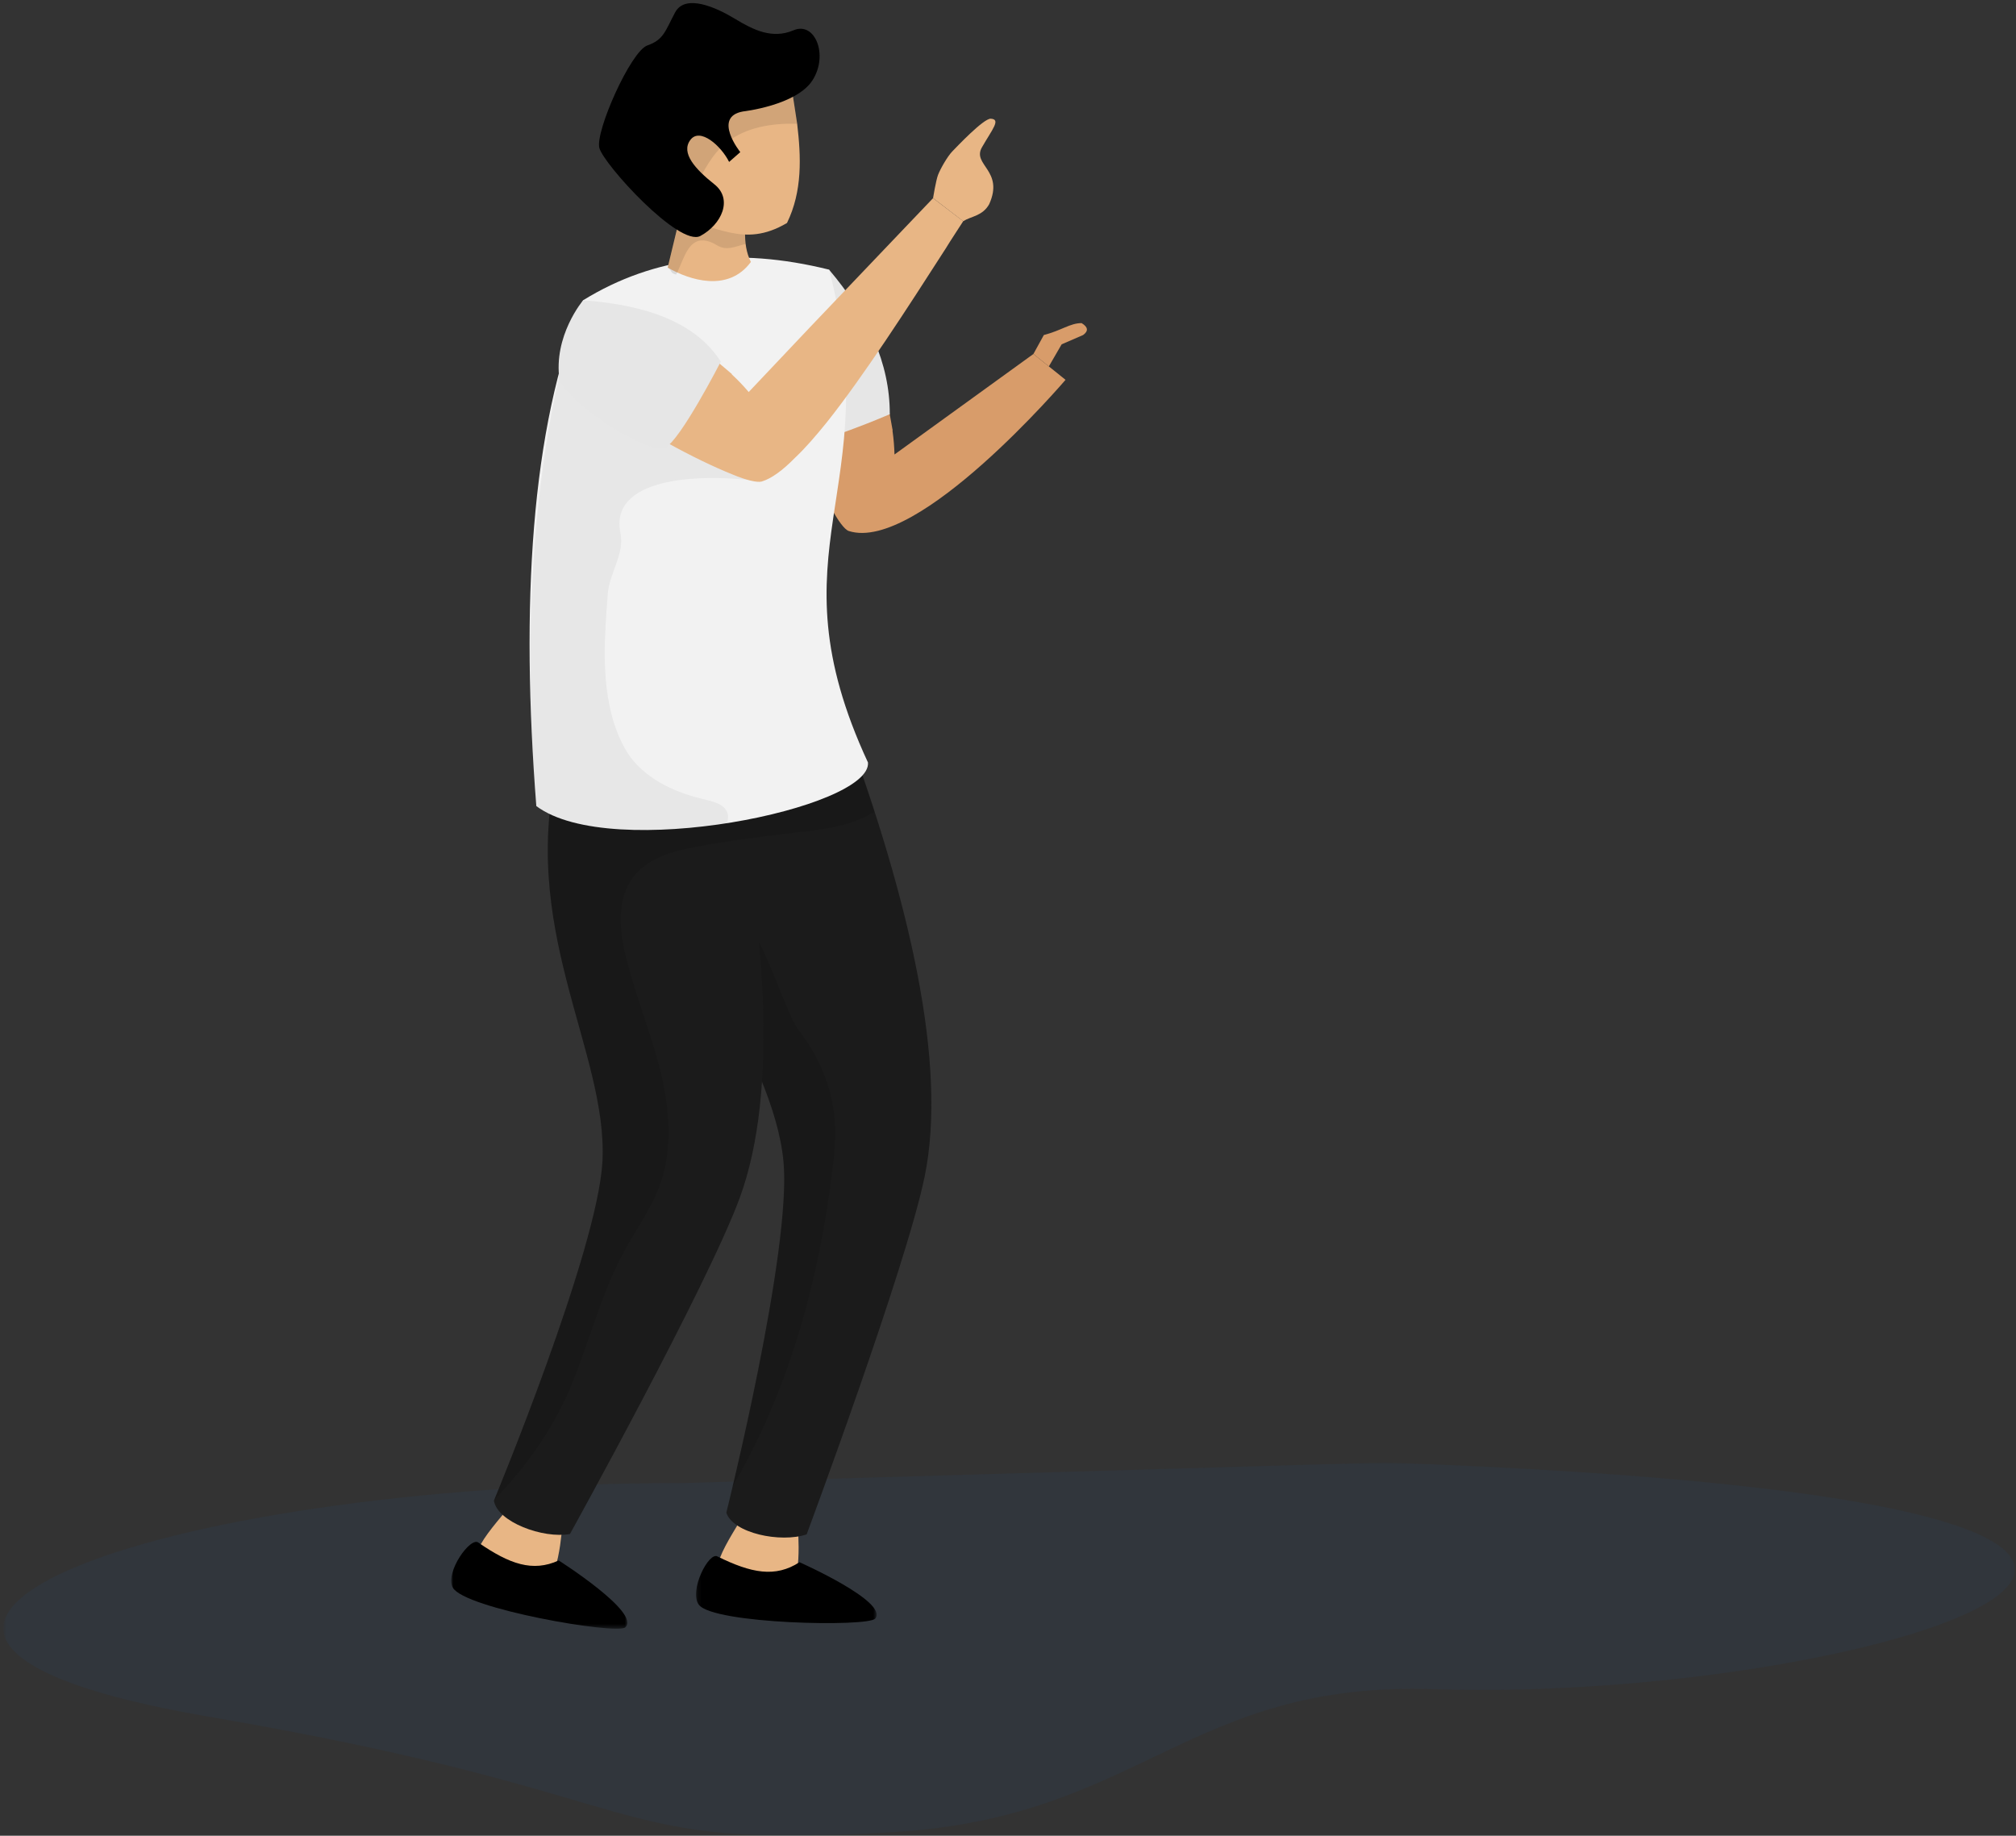 <?xml version="1.0" encoding="UTF-8"?>
<svg width="459px" height="418px" viewBox="0 0 459 418" version="1.1" xmlns="http://www.w3.org/2000/svg" xmlns:xlink="http://www.w3.org/1999/xlink">
    <rect x="0" y="0" width="459" height="418" fill="#333333" stroke="none"/>
    <!-- Generator: Sketch 57.1 (83088) - https://sketch.com -->
    <title>people</title>
    <desc>Created with Sketch.</desc>
    <defs>
        <polygon id="path-1" points="0.75 0 458.75 0 458.75 85 0.75 85"></polygon>
        <polygon id="path-3" points="0.148 0.373 41.276 0.373 41.276 23.571 0.148 23.571"></polygon>
        <polygon id="path-5" points="0 0.4 40.084 0.4 40.084 24.571 0 24.571"></polygon>
    </defs>
    <g id="页面1" stroke="none" stroke-width="1" fill="none" fill-rule="evenodd">
        <g id="people">
            <g id="编组" transform="translate(0, 333)">
                <g id="Fill-31-Clipped">
                    <mask id="mask-2" fill="white">
                        <use xlink:href="#path-1"></use>
                    </mask>
                    <g id="path-1"></g>
                    <path d="M155.588,4.689 C33.01,4.689 -58.73,39.663 47.346,57.858 C153.404,76.053 134.841,88.454 203.915,84.14 C259.867,80.638 270.558,49.792 326.44,51.626 C428.694,54.982 569.659,9.108 315.309,0 L155.588,4.689 Z" id="Fill-31" fill-opacity="0.05" fill="#0069E0" fill-rule="nonzero" mask="url(#mask-2)"></path>
                </g>
            </g>
            <path d="M181.479,345.64 C181.479,345.64 182.85,358.297 180.164,361.069 C177.25,364.069 165.193,362.926 163.564,359.097 C161.279,354.869 172.164,342.697 170.479,341.183 L181.479,345.64 Z" id="Fill-9" fill="#E8B685" fill-rule="nonzero"></path>
            <path d="M183.656,349.377 C177.741,351.377 166.884,349.12 165.37,344.434 C165.37,344.434 180.313,284.606 178.37,264.434 C175.97,239.291 150.827,214.32 155.113,174.577 L192.056,164.406 C207.113,205.177 215.77,242.434 210.513,267.949 C206.256,288.663 183.656,349.377 183.656,349.377" id="Fill-11" fill="#1B1B1B" fill-rule="nonzero"></path>
            <g id="编组" transform="translate(158.321, 347.286)">
                <g id="Fill-13-Clipped">
                    <mask id="mask-4" fill="white">
                        <use xlink:href="#path-3"></use>
                    </mask>
                    <g id="path-3"></g>
                    <path d="M5.077,7.143 C3.106,5.857 -1.551,15 0.791,18.114 C4.077,22.514 39.334,23.229 40.963,21.257 C44.02,17.429 23.706,8.429 23.706,8.429 C18.191,12 12.734,10.914 5.077,7.143" id="Fill-13" fill="#000000" fill-rule="nonzero" mask="url(#mask-4)"></path>
                </g>
            </g>
            <path d="M166.761,338.54 C170.533,322.969 179.99,280.711 178.419,264.397 C176.819,248.34 166.047,232.454 159.619,212.626 C160.161,213.083 160.59,213.569 161.133,214.026 C165.361,218.083 167.219,208.654 171.476,212.597 C174.247,215.34 179.39,231.483 181.79,234.483 C186.333,240.311 189.39,247.283 190.019,254.683 C190.419,258.797 189.961,262.969 189.447,267.111 C186.333,292.054 179.504,316.854 166.761,338.54" id="Fill-15" fill-opacity="0.1" fill="#000000" fill-rule="nonzero"></path>
            <path d="M128.173,345.277 C128.173,345.277 127.63,357.991 124.573,360.306 C121.23,362.849 109.516,359.963 108.459,355.934 C106.801,351.391 119.373,340.991 117.973,339.22 L128.173,345.277 Z" id="Fill-17" fill="#E8B685" fill-rule="nonzero"></path>
            <path d="M129.764,349.294 C123.65,350.409 113.221,346.551 112.45,341.694 C112.45,341.694 136.079,284.751 137.164,264.523 C138.507,239.266 117.336,210.866 127.479,172.18 L165.507,167.609 C174.364,210.151 177.393,248.294 168.421,272.751 C161.136,292.609 129.764,349.294 129.764,349.294" id="Fill-19" fill="#1B1B1B" fill-rule="nonzero"></path>
            <g id="编组" transform="translate(102.75, 346.286)">
                <g id="Fill-21-Clipped">
                    <mask id="mask-6" fill="white">
                        <use xlink:href="#path-5"></use>
                    </mask>
                    <g id="path-5"></g>
                    <path d="M6.226,5.003 C4.454,3.403 -1.517,11.774 0.34,15.203 C2.969,20.031 37.74,26.003 39.626,24.26 C43.226,20.946 24.454,9.031 24.454,9.031 C18.511,11.746 13.226,9.831 6.226,5.003" id="Fill-21" fill="#000000" fill-rule="nonzero" mask="url(#mask-6)"></path>
                </g>
            </g>
            <path d="M199.127,184.843 C198.956,184.9 198.784,185.043 198.584,185.129 C193.27,188.3 186.87,188.929 180.813,189.614 C177.099,190.043 173.499,190.5 169.841,191.014 C166.384,191.471 162.984,192.014 159.527,192.643 C158.07,192.9 156.641,193.186 155.27,193.529 C151.07,194.471 147.156,196.157 144.47,199.357 C140.27,204.471 140.956,212.043 142.67,218.443 C144.841,227.014 148.184,235.186 150.356,243.757 C152.413,252.271 153.27,261.443 150.299,269.7 C148.299,275.214 144.784,280.014 141.984,285.186 C136.27,295.729 133.727,307.671 128.727,318.557 C124.727,327.014 119.07,334.814 112.527,341.5 C113.87,338.243 136.184,284.157 137.127,264.529 C138.499,239.3 117.384,210.814 127.441,172.214 L165.556,167.586 C165.813,168.843 166.099,170.214 166.299,171.5 L192.013,164.443 C194.584,171.386 196.927,178.129 199.127,184.843" id="Fill-23" fill-opacity="0.1" fill="#000000" fill-rule="nonzero"></path>
            <path d="M235.287,80.6 L242.601,86.486 C242.601,86.486 208.944,125.914 193.259,120.914 C192.287,120.6 190.773,118.543 189.173,115.543 C187.087,111.857 184.544,106.486 182.259,100.743 C179.287,93.429 176.744,85.457 175.373,78.971 L175.259,78.514 C175.259,78.514 175.316,78.4 175.401,78.457 C183.087,74.2 190.773,71.086 198.059,78.229 C200.03,83.886 201.573,89.2 202.544,94.171 L202.573,94.314 C202.801,95.486 203.001,96.657 203.173,97.657 C203.23,97.829 203.259,97.971 203.201,98.057 C203.487,100.029 203.601,101.8 203.659,103.486 L235.287,80.6 Z" id="Fill-25" fill="#D89C6A" fill-rule="nonzero"></path>
            <path d="M202.587,94.314 C202.587,94.314 185.53,101.714 182.044,100.686 C177.873,99.486 173.673,77.114 174.987,72.4 L188.759,61.4 C197.587,71.829 202.616,82.743 202.587,94.314" id="Fill-27" fill="#E6E6E6" fill-rule="nonzero"></path>
            <path d="M197.621,173.626 C198.45,184.026 139.136,196.311 122.107,183.54 C118.593,138.311 120.707,97.483 132.764,68.369 C148.993,58.34 167.736,56.169 188.764,61.397 C202.079,111.94 174.936,124.769 197.621,173.626" id="Fill-29" fill="#F2F2F2" fill-rule="nonzero"></path>
            <path d="M170.961,59.646 C168.904,55.56 169.504,50.217 170.961,44.474 L155.933,44.674 L152.019,60.931 C156.99,63.789 165.79,66.646 170.961,59.646" id="Fill-31" fill="#E8B685" fill-rule="nonzero"></path>
            <path d="M152.03,60.943 C153.03,61.543 152.516,62.2 153.944,62.514 C154.373,61.771 154.801,60.629 155.373,59.314 C156.687,56.286 158.401,52.914 163.316,55.886 C165.459,57.171 167.316,56.143 169.773,55.543 L168.801,42.886 L155.973,44.629 L152.03,60.943 Z" id="Fill-33" fill-opacity="0.1" fill="#000000" fill-rule="nonzero"></path>
            <path d="M142.613,20.626 L154.87,51.054 L154.556,50.34 C163.07,50.769 169.07,56.769 179.184,50.769 C182.727,43.483 182.384,35.711 181.499,28.197 C180.813,23.626 179.984,18.969 179.67,14.654 L157.299,9.311 L142.613,20.626 Z" id="Fill-35" fill="#E8B685" fill-rule="nonzero"></path>
            <path d="M142.807,21.714 L154.864,51.057 C156.207,49.314 157.693,50.229 157.579,47.857 C157.55,46.8 157.207,45.8 157.464,44.714 C157.636,43.914 157.95,43.257 158.293,42.6 C160.207,38.943 162.093,35.143 165.236,32.6 C169.721,28.943 175.864,28 181.493,28.2 C180.836,23.629 179.979,18.971 179.664,14.657 L157.293,9.314 L142.807,21.714 Z" id="Fill-37" fill-opacity="0.1" fill="#000000" fill-rule="nonzero"></path>
            <path d="M169.147,25.383 C169.147,25.383 181.404,24.011 185.033,18.211 C188.661,12.44 185.519,4.811 180.661,6.897 C175.833,8.954 171.547,6.84 167.261,4.24 C162.976,1.64 156.004,-1.446 153.719,2.811 C151.433,7.069 151.147,9.04 147.376,10.354 C143.604,11.697 135.49,29.926 136.461,33.697 C137.49,37.469 154.633,56.297 159.461,53.726 C164.29,51.126 166.947,45.354 162.633,41.954 C158.347,38.554 154.947,34.84 157.176,31.869 C159.347,28.926 164.176,33.183 166.004,36.869 L168.547,34.64 C168.547,34.64 162.147,26.64 169.147,25.383" id="Fill-39" fill="#000000" fill-rule="nonzero"></path>
            <path d="M165.436,187.52 C148.893,190.006 130.436,189.777 122.064,183.549 C116.179,109.234 131.921,68.12 132.75,68.376 C136.321,69.52 144.036,97.891 147.579,95.891 C153.55,92.406 146.55,99.263 148.721,92.977 C147.721,96.777 173.607,107.977 173.436,109.634 C158.293,107.549 138.636,108.949 141.264,121.434 C142.236,126.034 138.779,130.434 138.379,135.149 C137.636,144.749 136.893,154.52 139.521,163.777 C140.436,166.834 141.693,169.891 143.579,172.463 C147.721,177.863 154.264,180.663 160.864,182.149 C162.521,182.577 164.521,183.063 165.35,184.549 C165.921,185.463 165.836,186.52 165.436,187.52" id="Fill-41" fill-opacity="0.05" fill="#000000" fill-rule="nonzero"></path>
            <path d="M235.287,80.6 L237.659,76.286 C241.659,75.257 243.63,73.571 246.259,73.571 C247.773,74.486 247.83,75.4 246.601,76.286 L241.716,78.4 L238.801,83.429 L235.287,80.6 Z" id="Fill-45" fill="#D89C6A" fill-rule="nonzero"></path>
            <path d="M212.436,45.123 L218.807,49.98 L219.293,50.38 C218.007,52.409 216.607,54.466 215.321,56.58 C206.436,70.409 196.693,85.523 188.321,96.066 C185.721,99.294 183.293,102.094 180.979,104.266 C178.207,107.094 175.636,108.98 173.436,109.637 C172.464,109.923 169.979,109.38 166.779,108.037 C162.779,106.437 157.321,103.837 151.836,100.78 C144.836,96.923 137.721,92.266 132.493,88.009 C132.379,87.923 132.236,87.837 132.093,87.751 C132.093,87.751 132.093,87.637 132.207,87.609 C135.521,79.323 139.579,71.951 149.893,72.923 C155.093,76.123 159.693,79.323 163.636,82.609 L163.75,82.723 C164.664,83.494 165.579,84.266 166.379,84.951 C166.521,85.037 166.636,85.151 166.636,85.266 C168.121,86.637 169.35,87.951 170.464,89.266 L184.379,74.551 L205.921,51.951 L212.436,45.123 Z" id="Fill-47" fill="#E8B685" fill-rule="nonzero"></path>
            <path d="M225.579,27.029 C227.95,27.171 225.921,29.429 223.55,33.571 C221.293,37.571 228.693,38.829 225.207,46.514 C223.693,49.2 221.093,49.229 219.293,50.371 L218.807,50 L212.436,45.114 C212.436,45.114 213.093,41.057 213.579,39.8 C214.15,38.343 215.721,35.629 216.779,34.514 C217.779,33.486 223.95,26.943 225.579,27.029" id="Fill-49" fill="#E8B685" fill-rule="nonzero"></path>
            <path d="M164.11,82.346 C164.11,82.346 154.796,100.46 151.424,101.917 C147.367,103.603 129.853,92.146 127.396,86.574 C125.91,76.46 132.767,68.374 132.767,68.374 C147.167,69.431 158.396,73.403 164.11,82.346" id="Fill-51" fill="#E6E6E6" fill-rule="nonzero"></path>
        </g>
    </g>
</svg>